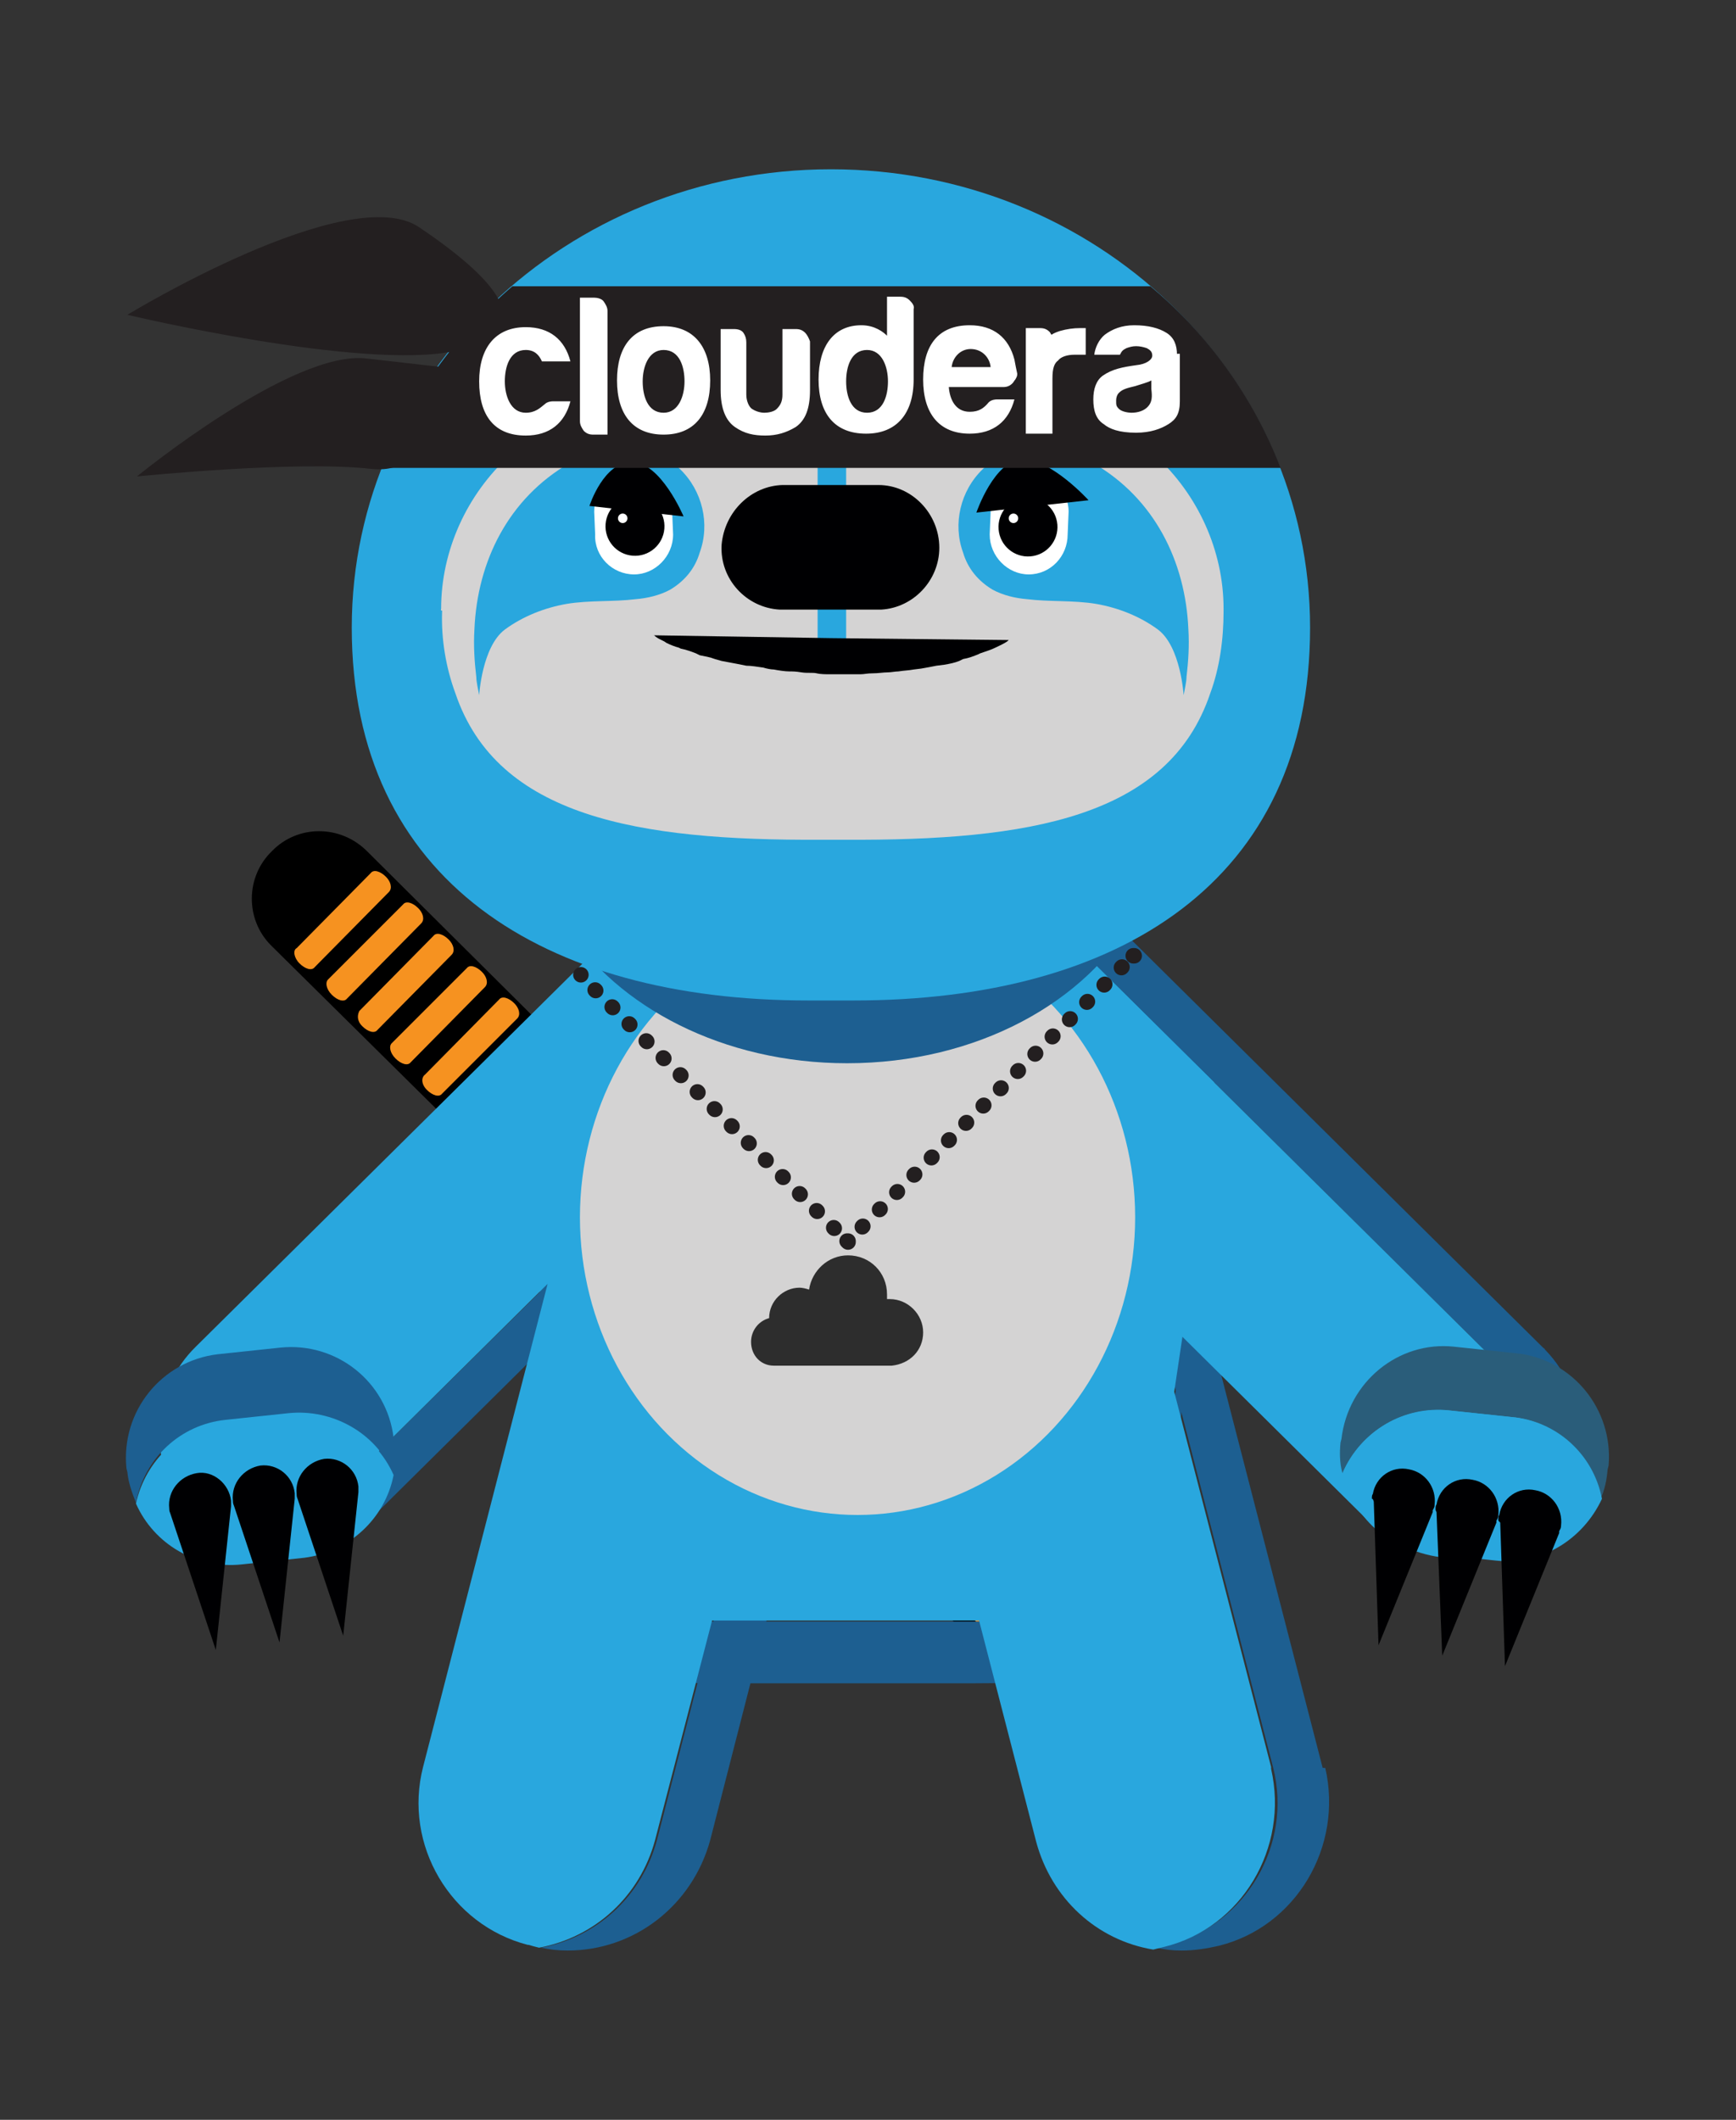 <?xml version="1.0" encoding="utf-8"?>
<!-- Generator: Adobe Illustrator 22.0.1, SVG Export Plug-In . SVG Version: 6.00 Build 0)  -->
<svg version="1.1" id="Layer_1" xmlns="http://www.w3.org/2000/svg" xmlns:xlink="http://www.w3.org/1999/xlink" x="0px" y="0px"
	 viewBox="0 0 182.6 222.9" style="enable-background:new 0 0 182.6 222.9;" xml:space="preserve">
<rect x="0" y="0" width="182.6" height="222.9" fill="#333333" stroke="none"/>
<style type="text/css">
	.st0{fill:url(#SVGID_1_);}
	.st1{fill:url(#SVGID_2_);}
	.st2{fill:url(#SVGID_3_);}
	.st3{fill:url(#SVGID_4_);}
	.st4{fill:url(#SVGID_5_);}
	.st5{fill:#1D5F91;}
	.st6{fill:#F69220;}
	.st7{fill:#29A7DE;}
	.st8{fill:#2A5D7A;}
	.st9{fill:#000002;}
	.st10{fill:#D4D3D3;}
	.st11{fill:none;stroke:#231F20;stroke-width:1.63;stroke-linecap:round;stroke-linejoin:round;}
	
		.st12{fill:none;stroke:#231F20;stroke-width:1.63;stroke-linecap:round;stroke-linejoin:round;stroke-dasharray:8.000000e-02,2.45;}
	
		.st13{fill:none;stroke:#231F20;stroke-width:1.63;stroke-linecap:round;stroke-linejoin:round;stroke-dasharray:8.000000e-02,2.49;}
	.st14{fill:#FFFFFF;}
	.st15{fill:#231F20;}
	.st16{fill:#2D2D2D;}
</style>
<g>
	
		<linearGradient id="SVGID_1_" gradientUnits="userSpaceOnUse" x1="-427.667" y1="2.104" x2="-427.661" y2="2.104" gradientTransform="matrix(1538 0 0 -576.75 657836 1354.5)">
		<stop  offset="0" style="stop-color:#4F4F4F"/>
		<stop  offset="1" style="stop-color:#000000"/>
	</linearGradient>
	<path class="st0" d="M84.2,140.2v1.2c0,0.2,4.4,0.5,7.3,1.2c1.4-0.3,2.4-0.7,2.4-1.2v-1.2c0-0.5-1-0.9-2.4-1.2
		C88.7,139.7,84.2,140,84.2,140.2"/>
	
		<linearGradient id="SVGID_2_" gradientUnits="userSpaceOnUse" x1="-427.667" y1="0.779" x2="-427.661" y2="0.779" gradientTransform="matrix(1538 0 0 -576.75 657836 585.5)">
		<stop  offset="0" style="stop-color:#4F4F4F"/>
		<stop  offset="1" style="stop-color:#000000"/>
	</linearGradient>
	<path class="st1" d="M84.2,135.4v1.2c0,0.2,4.4,0.5,7.3,1.2c1.4-0.3,2.4-0.7,2.4-1.2v-1.2c0-0.5-1-0.9-2.4-1.2
		C88.7,134.8,84.2,135.2,84.2,135.4"/>
	
		<linearGradient id="SVGID_3_" gradientUnits="userSpaceOnUse" x1="-427.667" y1="1.065" x2="-427.661" y2="1.065" gradientTransform="matrix(1538 0 0 -961.25 657836 1162.25)">
		<stop  offset="0" style="stop-color:#C40000"/>
		<stop  offset="1" style="stop-color:#FF0000"/>
	</linearGradient>
	<path class="st2" d="M84.2,137.8v3.6c0-0.3,9.7-0.9,9.7-2.4v-3.6C94,136.9,84.2,137.5,84.2,137.8"/>
	
		<linearGradient id="SVGID_4_" gradientUnits="userSpaceOnUse" x1="-427.667" y1="0.27" x2="-427.661" y2="0.27" gradientTransform="matrix(1538 0 0 -961.25 657836 393.25)">
		<stop  offset="0" style="stop-color:#C40000"/>
		<stop  offset="1" style="stop-color:#FF0000"/>
	</linearGradient>
	<path class="st3" d="M84.2,132.9v3.6c0-0.3,9.7-0.9,9.7-2.4v-3.6C94,132,84.2,132.6,84.2,132.9"/>
	
		<linearGradient id="SVGID_5_" gradientUnits="userSpaceOnUse" x1="-427.667" y1="1.86" x2="-427.661" y2="1.86" gradientTransform="matrix(1538 0 0 -961.25 657836 1931.25)">
		<stop  offset="0" style="stop-color:#C40000"/>
		<stop  offset="1" style="stop-color:#FF0000"/>
	</linearGradient>
	<path class="st4" d="M84.2,142.6v3.6c0-0.3,9.7-0.9,9.7-2.4v-3.6C94,141.7,84.2,142.3,84.2,142.6"/>
</g>
<g>
	<path class="st5" d="M100.5,80.8c-0.5-0.5-1.1-1.1-1.8-1.5c3.6,5.2,3,12.3-1.5,16.6l-61.6,60.9c-4.5,4.4-11.3,5-16.5,1.4
		c0.4,0.6,0.9,1.1,1.4,1.7c5,5.1,13.1,5.1,18.2,0.1l61.5-60.9C105.3,94.2,105.3,86,100.5,80.8C100.6,81,100.6,80.9,100.5,80.8z"/>
	<path d="M114.7,185.5l-4.5-25.1l-53.8-53.2l0,0L38.6,89.5c-2.8-2.8-7.3-2.8-10,0c-2.8,2.7-2.8,7.2-0.1,9.9l0.1,0.1l17.9,17.7l0,0
		l53.7,53.2L114.7,185.5z"/>
	<polygon class="st6" points="109.6,170.3 111.6,179.4 52.2,120.3 55.6,116.7 	"/>
	<path class="st6" d="M31.2,99.7l7.8-7.9c0.3-0.4,1-0.2,1.6,0.4c0.5,0.5,0.7,1.2,0.3,1.6l-7.8,7.9c-0.3,0.4-1,0.2-1.6-0.4
		S30.8,99.9,31.2,99.7z"/>
	<path class="st6" d="M34.5,103l7.9-7.9c0.3-0.4,1-0.2,1.6,0.4c0.5,0.5,0.7,1.2,0.3,1.6l-7.8,7.9c-0.3,0.4-1,0.2-1.6-0.4
		S34.2,103.3,34.5,103z"/>
	<path class="st6" d="M37.8,106.3l7.8-7.9c0.3-0.4,1-0.2,1.6,0.4c0.5,0.5,0.7,1.2,0.3,1.6l-7.8,7.9c-0.3,0.4-1,0.2-1.6-0.4
		S37.6,106.7,37.8,106.3z"/>
	<path class="st6" d="M41.2,109.7l7.9-7.9c0.3-0.4,1-0.2,1.6,0.4c0.5,0.5,0.7,1.2,0.3,1.6l-7.8,7.9c-0.3,0.4-1,0.2-1.6-0.4
		S40.9,110,41.2,109.7z"/>
	<path class="st6" d="M44.7,113l7.8-7.9c0.3-0.4,1-0.2,1.6,0.4c0.5,0.5,0.7,1.2,0.3,1.6l-7.9,7.9c-0.3,0.4-1,0.2-1.6-0.4
		S44.3,113.3,44.7,113z"/>
	<path class="st5" d="M122.2,155.9c0,13.3-5.4,14.6-19.9,14.6H79.8c-14.5,0-17.4,0.6-17.4-12.7l-8.4-42.4c-0.3,1.4-0.4,2.9-0.4,4.3
		l8.8,44.6c0,13.3,2.9,12.7,17.4,12.7h22.5c14.5,0,19.9-1.3,19.9-14.6l6.4-42.7c0-1.3-0.1-2.7-0.3-4L122.2,155.9z"/>
	<path class="st5" d="M139.1,185.8l-18.7-72.4c-2.1-7.8-9.7-12.8-17.5-11.3c5.9,1.1,10.7,5.4,12.3,11.3l18.7,72.4
		c2.1,8.2-2.9,16.6-11,18.7h-0.1c-0.4,0.1-0.8,0.2-1.2,0.3c0.9,0.2,1.7,0.3,2.7,0.3c1.3,0,2.6-0.2,3.9-0.5
		c8.1-2,13.1-10.4,11.2-18.7C139.1,185.9,139.1,185.9,139.1,185.8z"/>
	<path class="st7" d="M133.7,185.8L115,113.4c-1.6-5.9-6.3-10.3-12.3-11.3c-0.4,0.1-0.8,0.2-1.2,0.3c-8.1,2-13.1,10.4-11.2,18.7
		c0,0.1,0,0.1,0,0.2l18.7,72.4c1.6,5.9,6.3,10.3,12.3,11.3c0.4-0.1,0.8-0.2,1.2-0.3c8.1-2,13.1-10.4,11.2-18.7
		C133.7,185.9,133.7,185.9,133.7,185.8z"/>
	<path class="st5" d="M82.2,102.3c-2.2-0.5-4.4-0.6-6.7-0.3c0.3,0.1,0.8,0.1,1.1,0.3c8.1,2,13.1,10.4,11.2,18.7v0.1l-18.7,72.4
		c-1.6,5.9-6.3,10.2-12.2,11.3c1,0.2,1.8,0.3,2.8,0.3c7,0,13.1-4.7,15-11.6L93.3,121c2.1-8.2-2.9-16.6-11-18.7
		C82.3,102.3,82.2,102.3,82.2,102.3z"/>
	<path class="st7" d="M102.3,95.6h-4.8c4.1-4.5,4.7-11.2,1.1-16.3c-5.1-3.6-12-3-16.5,1.4l-61.5,60.9c-4.5,4.4-5.1,11.5-1.5,16.6
		c5.1,3.6,12,3,16.5-1.4l22-21.8l-13.1,50.8c-2.1,8.2,2.9,16.6,11,18.7h0.1c0.3,0.1,0.7,0.2,1.1,0.3c5.9-1.1,10.6-5.4,12.2-11.3
		l6-23.1c1.5,0,3,0,4.8,0h22.5c14.5,0,19.9-1.3,19.9-14.6l6-40.2C126.1,104.3,115.4,95.6,102.3,95.6z"/>
	<path class="st5" d="M162.3,141.7l-61.5-60.9c-5.1-5-13.2-5-18.3,0.1c-0.5,0.5-1,1.1-1.4,1.7c5.1-3.6,12-3,16.5,1.4l61.5,60.9
		c4.5,4.4,5.1,11.5,1.5,16.6c0.6-0.4,1.2-1,1.8-1.5c4.9-5,5-13.1,0.1-18.1C162.5,141.8,162.4,141.8,162.3,141.7z"/>
	<path class="st7" d="M159.1,144.9L97.6,84c-4.5-4.4-11.3-5-16.5-1.4c-3.6,5.2-3,12.3,1.5,16.6l61.5,60.9c4.5,4.4,11.3,5,16.5,1.4
		C164.2,156.3,163.6,149.3,159.1,144.9z"/>
	<path class="st8" d="M158.9,149l-6.6-0.7c-4.7-0.4-9.2,2.2-11.1,6.6c-0.3-1.1-0.3-2.2-0.2-3.2l0.1-0.4c0.7-6,6-10.3,11.8-9.7
		l6.6,0.7c5.9,0.6,10.2,5.9,9.7,11.8l-0.1,0.4c-0.1,1.1-0.3,2.2-0.8,3.2C167.5,152.9,163.6,149.4,158.9,149z"/>
	<path class="st7" d="M157.4,164.1l-6.6-0.7c-4.7-0.4-8.6-3.9-9.5-8.6c1.9-4.4,6.4-7,11.1-6.5l6.6,0.7c4.7,0.4,8.6,3.9,9.5,8.6
		C166.5,161.9,162.1,164.6,157.4,164.1z"/>
	<path class="st9" d="M144.3,157.6L144.3,157.6c0-0.2,0-0.4,0.1-0.5c0.3-1.8,2-3,3.8-2.6c1.7,0.3,2.9,1.9,2.7,3.7
		c0,0.3-0.1,0.4-0.2,0.6l0,0v0.1v0.1l-5.7,14l-0.5-15.1C144.4,157.6,144.4,157.6,144.3,157.6L144.3,157.6z"/>
	<path class="st9" d="M151,158.7L151,158.7c0-0.2,0-0.4,0.1-0.5c0.3-1.8,2-3,3.8-2.6c1.7,0.3,2.9,1.9,2.7,3.7c0,0.3-0.1,0.4-0.2,0.6
		l0,0v0.1v0.1l-5.7,14l-0.6-15.1C151,158.8,151,158.8,151,158.7L151,158.7z"/>
	<path class="st9" d="M157.6,159.8L157.6,159.8c0-0.2,0-0.4,0.1-0.5c0.3-1.8,2-3,3.8-2.6c1.7,0.3,2.9,1.9,2.7,3.7
		c0,0.3-0.1,0.4-0.2,0.6l0,0v0.1v0.1l-5.7,14l-0.5-15.1C157.6,159.9,157.6,159.9,157.6,159.8L157.6,159.8z"/>
	<path class="st5" d="M30.3,148.6l-6.6,0.7c-4.7,0.5-8.5,4-9.4,8.7c-0.4-1-0.8-2.1-0.9-3.2l-0.1-0.4c-0.6-6,3.7-11.3,9.6-12l0,0
		l6.6-0.7c5.9-0.6,11.2,3.6,11.9,9.5l0.1,0.4c0.1,1.1,0.1,2.2-0.2,3.2C39.5,150.7,35,148.1,30.3,148.6z"/>
	<path class="st7" d="M32,163.8l-6.6,0.7c-4.7,0.5-9.2-2.1-11.1-6.4c1-4.6,4.8-8.1,9.4-8.7l6.6-0.7c4.7-0.5,9.2,2.1,11.1,6.4
		C40.5,159.7,36.7,163.2,32,163.8z"/>
	<path class="st9" d="M17.9,159.1L17.9,159.1c-0.1-0.2-0.1-0.4-0.1-0.5c-0.2-1.8,1.1-3.4,2.9-3.7c1.7-0.3,3.4,1.1,3.6,2.9
		c0,0.2,0,0.4,0,0.5l0,0v0.1l-1.6,15.1L17.9,159.1L17.9,159.1L17.9,159.1z"/>
	<path class="st9" d="M24.6,158.3L24.6,158.3c-0.1-0.2-0.1-0.4-0.1-0.5c-0.2-1.8,1.1-3.4,2.9-3.7c1.8-0.2,3.4,1.1,3.6,2.9
		c0,0.2,0,0.4,0,0.5l0,0v0.1l-1.6,15.1L24.6,158.3L24.6,158.3L24.6,158.3z"/>
	<path class="st9" d="M31.3,157.6L31.3,157.6c-0.1-0.2-0.1-0.4-0.1-0.5c-0.2-1.8,1.1-3.4,2.9-3.7c1.8-0.2,3.4,1.1,3.6,2.9
		c0,0.2,0,0.4,0,0.5l0,0v0.1L36.1,172L31.3,157.6L31.3,157.6L31.3,157.6z"/>
	<ellipse class="st10" cx="90.2" cy="128" rx="29.2" ry="31.3"/>
	<line class="st11" x1="61.1" y1="102.5" x2="61.1" y2="102.5"/>
	<line class="st12" x1="62.6" y1="104.1" x2="88.4" y2="129.8"/>
	<polyline class="st11" points="89.1,130.5 89.2,130.6 89.2,130.5 	"/>
	<line class="st13" x1="90.7" y1="129" x2="118.5" y2="101.2"/>
	<line class="st11" x1="119.2" y1="100.5" x2="119.3" y2="100.5"/>
	<path class="st5" d="M91.5,99.1c-0.8,0-1.6,0-2.4,0s-1.6,0-2.4,0c-9.2,0-17.4-1.4-24.5-4.1c-1,0.7-1.9,1.5-2.7,2.4
		c5.4,8.5,16.6,14.4,29.6,14.4c13.6,0,25.2-6.4,30.3-15.6c-0.7-0.6-1.4-1.1-2.2-1.7C109.9,97.7,101.2,99.1,91.5,99.1z"/>
	<rect x="86" y="45.6" width="2.9" height="23.2"/>
	<path class="st7" d="M87.4,17.8c27.8,0,50.4,21.5,50.4,48.2s-20.1,39.2-48,39.2c-0.8,0-1.6,0-2.4,0s-1.6,0-2.4,0
		c-27.8,0-48-12.6-48-39.2S59.6,17.8,87.4,17.8z"/>
	<path class="st10" d="M46.4,64c0-6.1,2.7-12,7.2-16.1c1.2-1.1,2.5-2,3.9-2.8c2.5-1.3,5.2-2.1,8-2.5c4-0.4,8,0.1,11.6,1.7l4,1.8
		c4.1,1.8,8.7,1.8,12.9,0l4-1.8c3.6-1.6,7.6-2.1,11.6-1.7c2.8,0.3,5.4,1.1,8,2.5c1.4,0.8,2.8,1.8,3.9,2.8c4.5,4.1,7.2,10,7.2,16.1
		c0,0.1,0,0.1,0,0.2c0,0.1,0,0.1,0,0.1c0,2.9-0.4,5.9-1.4,8.6c-4.4,13.1-19.2,15.5-38.4,15.4h-1.3h-1.3c-19.2,0.1-34-2.4-38.4-15.4
		c-1-2.7-1.5-5.7-1.4-8.6v-0.1C46.3,64.2,46.4,64.1,46.4,64z"/>
	<path class="st7" d="M63.2,47.3l0.6-0.2c2.8-0.5,5.6,0.3,7.7,2.2c2.4,2.3,3.2,5.8,2.1,8.8c-0.5,1.7-1.6,3-3.1,3.9
		c-1.1,0.6-2.4,0.9-3.6,1c-2.4,0.3-4.9,0.1-7.3,0.5c-2.3,0.4-4.6,1.3-6.5,2.7c-2.4,1.8-2.7,6.9-2.7,6.9c-0.1-0.6-0.3-1.4-0.3-1.9
		c-0.2-1.7-0.3-3.3-0.2-5c0.3-7.2,3.6-13.8,10-17.5C60.8,48.2,61.9,47.7,63.2,47.3z"/>
	<path class="st14" d="M66.7,60.4L66.7,60.4c2.2,0,4.1-1.9,4.1-4.2l-0.1-2.4c0-2.3-1.8-4.2-4.1-4.2l0,0c-2.2,0-4.1,1.9-4.1,4.2
		l0.1,2.4C62.5,58.5,64.4,60.4,66.7,60.4z"/>
	
		<ellipse transform="matrix(8.029933e-02 -0.997 0.997 8.029933e-02 6.192 117.492)" class="st9" cx="66.8" cy="55.4" rx="3.1" ry="3.1"/>
	<path class="st7" d="M111.7,47.3l-0.6-0.2c-2.8-0.5-5.6,0.3-7.7,2.2c-2.4,2.3-3.2,5.8-2.1,8.8c0.5,1.7,1.6,3,3.1,3.9
		c1.1,0.6,2.4,0.9,3.6,1c2.4,0.3,4.9,0.1,7.3,0.5c2.3,0.4,4.6,1.3,6.5,2.7c2.4,1.8,2.7,6.9,2.7,6.9c0.1-0.6,0.3-1.4,0.3-1.9
		c0.2-1.7,0.3-3.3,0.2-5c-0.3-7.2-3.6-13.8-10-17.5C114.1,48.2,112.9,47.7,111.7,47.3z"/>
	<path class="st14" d="M108.2,60.4L108.2,60.4c-2.2,0-4.1-1.9-4.1-4.2l0.1-2.4c0-2.3,1.8-4.2,4.1-4.2l0,0c2.2,0,4.1,1.9,4.1,4.2
		l-0.1,2.4C112.3,58.5,110.5,60.4,108.2,60.4z"/>
	
		<ellipse transform="matrix(0.997 -8.033246e-02 8.033246e-02 0.997 -4.098 8.863)" class="st9" cx="108.1" cy="55.4" rx="3.1" ry="3.1"/>
	<rect x="86" y="47.3" class="st7" width="3" height="22.3"/>
	<path class="st9" d="M102.7,53.9l11.8-1.3c0,0-3.9-4.3-6.9-4.3S102.7,53.9,102.7,53.9z"/>
	<path class="st9" d="M62,53.2l9.9,1.1c0,0-2.4-5.7-5.4-5.7C63.5,48.5,62,53.2,62,53.2z"/>
	<ellipse class="st14" cx="65.5" cy="54.5" rx="0.5" ry="0.5"/>
	<ellipse class="st14" cx="106.6" cy="54.5" rx="0.5" ry="0.5"/>
	<path class="st9" d="M82.3,51h10.1c3.5,0,6.4,3,6.4,6.6c0,3.4-2.7,6.3-6.1,6.5h-0.6c-0.1,0-0.2,0-0.3,0h-8.9c-0.1,0-0.2,0-0.3,0
		h-0.6c-3.5-0.2-6.3-3.2-6.1-6.8C76.2,53.8,79,51.1,82.3,51L82.3,51z"/>
	<path class="st9" d="M70.1,67.6c-0.4-0.3-0.9-0.4-1.3-0.8l0,0h-0.1l18.7,0.3l18.7,0.2l-0.1,0.1l0,0c-0.4,0.3-0.9,0.5-1.3,0.7l0,0
		c-0.4,0.2-1,0.4-1.6,0.6l-0.2,0.1c-0.5,0.2-1,0.4-1.6,0.5l-0.4,0.2c-0.5,0.2-1,0.3-1.6,0.4L98.5,70c-0.5,0.1-1,0.2-1.6,0.3
		l-0.8,0.1c-0.5,0.1-1,0.1-1.6,0.2c-0.3,0-0.8,0.1-1.1,0.1c-0.5,0-1,0.1-1.6,0.1s-0.9,0.1-1.3,0.1c-0.4,0-1,0-1.6,0s-1,0-1.4,0h-0.2
		c-0.4,0-1,0-1.4-0.1s-1,0-1.6-0.1s-0.9-0.1-1.3-0.1s-1.1-0.1-1.6-0.2c-0.3,0-0.8-0.1-1.1-0.2C79.6,70.1,79,70,78.5,70l-1-0.2
		c-0.5-0.1-1.1-0.2-1.6-0.3l-0.7-0.2c-0.5-0.2-1.1-0.3-1.6-0.4l-0.4-0.2c-0.5-0.2-1.1-0.4-1.6-0.5l-0.2-0.1
		C71,68,70.5,67.8,70.1,67.6L70.1,67.6z"/>
	<path class="st15" d="M13.4,33.1c0,0,23.3-14.2,30.7-9.2s13.6,10.9,3.8,13C38.1,39,13.4,33.1,13.4,33.1z"/>
	<path class="st15" d="M14.4,50.1c0,0,16.4-13.4,24.2-12.4l7.9,0.9c0,0,0.3,11.6-7.5,10.7C31.1,48.4,14.4,50.1,14.4,50.1z"/>
	<path class="st15" d="M121,30.1H53.9c-6.1,5.2-10.7,11.7-13.7,19.1h94.5C131.8,41.7,127,35.1,121,30.1z"/>
	<g>
		<path class="st14" d="M113.6,34.5c-0.7,0-1.4,0.1-2.1,0.3c-0.3,0.1-0.6,0.2-0.9,0.4c-0.1-0.1-0.1-0.2-0.2-0.3
			c-0.3-0.3-0.6-0.4-1-0.4h-1.5v11.1h2.8v-5.8c0-1.1,0.2-1.6,0.6-1.9c0.3-0.4,1-0.6,1.7-0.6h1.2v-2.8L113.6,34.5z M62.5,31.3H61v13
			c0,0.4,0.2,0.7,0.4,1c0.3,0.3,0.6,0.4,1,0.4h1.5v-13c0-0.4-0.2-0.7-0.4-1S62.8,31.3,62.5,31.3z M69.8,43.4c1.6,0,2.2-1.8,2.2-3.3
			s-0.5-3.3-2.2-3.3c-1.6,0-2.2,1.8-2.2,3.3C67.6,41.6,68.1,43.4,69.8,43.4z M69.8,34.3c3.2,0,4.9,2.2,4.9,5.7
			c0,3.6-1.7,5.7-4.9,5.7c-3.2,0-4.9-2.1-4.9-5.7C64.9,36.5,66.5,34.3,69.8,34.3z M55.3,43.4c-1.6,0-2.2-1.8-2.2-3.3
			s0.5-3.3,2.2-3.3c0.9,0,1.4,0.5,1.7,1.2H60c-0.6-2.3-2.2-3.6-4.7-3.6c-3.2,0-4.9,2.2-4.9,5.7c0,3.6,1.6,5.7,4.9,5.7
			c2.5,0,4.1-1.3,4.7-3.6h-1.9c0,0-0.5,0-0.8,0.3C56.8,42.9,56.3,43.4,55.3,43.4z M84.7,35c-0.3-0.3-0.6-0.4-1-0.4h-1.4v6.9
			c0,0.7-0.2,1.1-0.6,1.5c-0.3,0.3-0.9,0.4-1.3,0.4c-0.5,0-1-0.2-1.3-0.4s-0.6-0.8-0.6-1.5v-5.5c0-0.4-0.1-0.7-0.3-1s-0.6-0.4-1-0.4
			h-1.4V41c0,1.9,0.5,3.2,1.5,3.9c1,0.7,2,0.9,3.2,0.9c1.2,0,2.2-0.3,3.2-0.9c1-0.7,1.5-1.9,1.5-3.9v-5.1
			C85.1,35.6,84.9,35.2,84.7,35z M95.7,31.6c-0.3-0.3-0.6-0.4-1-0.4h-1.4v4.1c-0.4-0.4-1.3-1.1-2.7-1.1c-2.9,0-4.5,2.2-4.5,5.7
			c0,3.6,1.7,5.7,5,5.7c3.2,0,5-2.1,5-5.7l0,0v-7.4C96.2,32.2,96,31.9,95.7,31.6z M91.2,43.4c-1.7,0-2.2-1.8-2.2-3.3
			s0.5-3.3,2.2-3.3c1.6,0,2.2,1.8,2.2,3.3l0,0C93.4,41.6,92.9,43.4,91.2,43.4z M107,39.3c0,0.3-0.1,0.4-0.2,0.6
			c-0.1,0.1-0.2,0.3-0.3,0.4c-0.3,0.3-0.6,0.4-1,0.4h-5.7c0.1,1.3,0.7,2.6,2.2,2.6c1,0,1.5-0.4,2-1c0.3-0.3,0.8-0.3,0.8-0.3h1.9
			c-0.6,2.3-2.2,3.6-4.7,3.6c-3.2,0-4.9-2.1-4.9-5.7c0-3.6,1.6-5.7,4.9-5.7c2.5,0,4.1,1.3,4.7,3.6C106.8,38.4,106.9,38.8,107,39.3
			L107,39.3z M102.1,36.7c-1.1,0-1.9,0.9-2,1.9h4.1C104.1,37.6,103.3,36.7,102.1,36.7z M123.8,37.3c0-1-0.3-1.8-1.1-2.3
			s-1.9-0.8-3.4-0.8c-1.3,0-2.3,0.4-3.1,1c-0.6,0.5-1,1.3-1.1,2.1h2.7c0.2-0.4,0.3-0.5,0.7-0.7c0.3-0.1,0.6-0.2,1-0.2
			s0.8,0.1,1.1,0.2c0.4,0.2,0.6,0.4,0.6,0.8c0,0.4-0.6,0.9-1.7,1c-1.4,0.2-2.5,0.4-3.5,1.1c-0.7,0.5-1,1.4-1,2.5
			c0,1.2,0.3,2.1,1.1,2.6c0.6,0.5,1.6,0.9,3.4,0.9c1.5,0,2.6-0.4,3.4-0.9c0.8-0.5,1.2-1.1,1.2-2.4v-5H123.8z M120.7,42.8
			c-0.4,0.4-1,0.6-1.7,0.6c-0.3,0-1-0.1-1.3-0.4c-0.3-0.3-0.3-0.4-0.3-0.9c0-0.3,0.1-0.6,0.3-0.8c0.4-0.4,0.9-0.5,1.7-0.7
			c0.6-0.2,1.4-0.4,1.7-0.6v0.9C121.2,41.7,121.2,42.3,120.7,42.8L120.7,42.8z"/>
	</g>
	<path class="st16" d="M97.1,140.1c0-1.9-1.6-3.5-3.5-3.5c-0.1,0-0.2,0-0.3,0c0-0.2,0-0.4,0-0.5c0-2.3-1.8-4.1-4.1-4.1
		c-2.1,0-3.8,1.6-4.1,3.6c-0.3-0.1-0.7-0.2-1-0.2c-1.7,0-3.2,1.4-3.2,3.2c-1.1,0.3-1.9,1.3-1.9,2.5c0,1.4,1,2.5,2.4,2.5l0,0h12.4
		l0,0C95.7,143.4,97.1,142,97.1,140.1z"/>
</g>
</svg>
